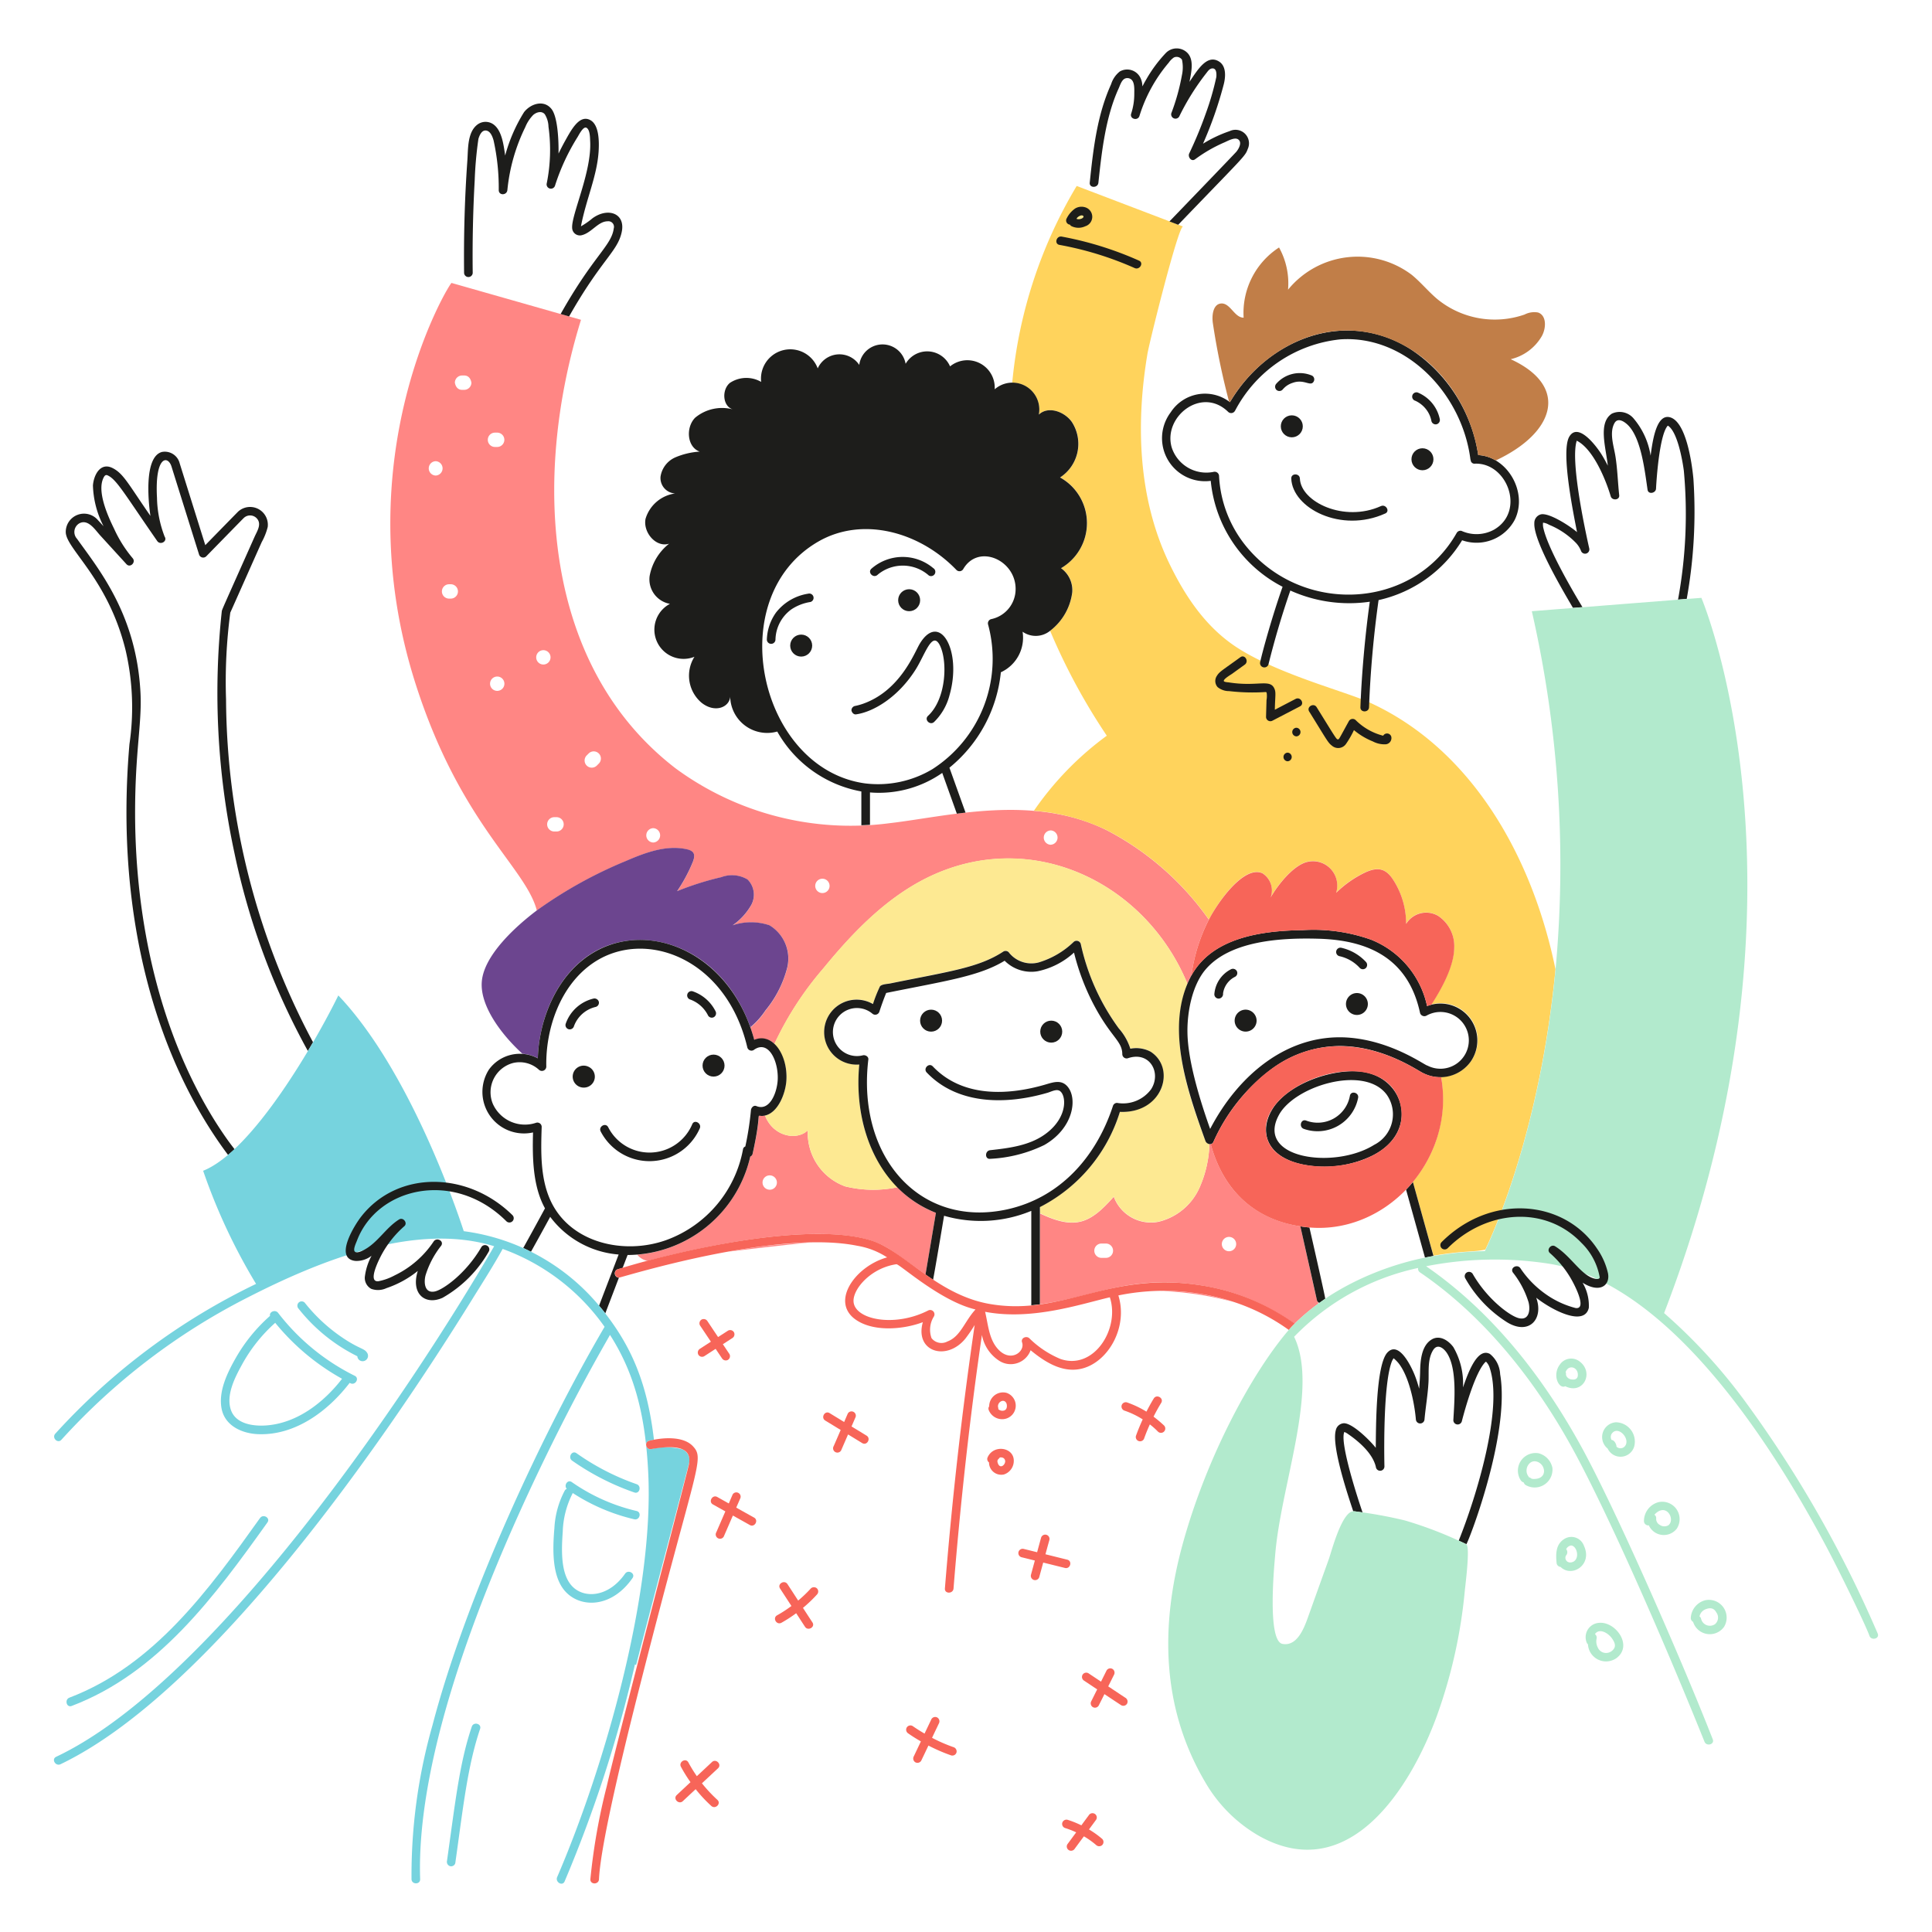 <?xml version="1.0" ?><svg viewBox="0 0 200 200" xmlns="http://www.w3.org/2000/svg"><defs><style>.a{fill:#ff8684;}.b{fill:#ffd35c;}.c{fill:#fde992;}.d{fill:#6c458f;}.e{fill:#1d1d1b;}.f{fill:#c17e48;}.g{fill:#f76559;}.h{fill:#76d3de;}.i{fill:#b2eacd;}</style></defs><path class="a" d="M75.4,129.573c3.566-.436,6.333-.742,8.4-.949A58.8,58.8,0,0,0,75.4,129.573Z"/><path class="a" d="M92.913,122.9a12.117,12.117,0,0,1-5.43-.089,5.882,5.882,0,0,1-3.861-5.8c-1.129,1.1-3.594.657-4.428-1.536-1.194.276-.121-1.136-1.28,3.961a.415.415,0,0,1-.24.284,13.153,13.153,0,0,1-11.707,10.167,1.793,1.793,0,0,0,1.069.639c5.97-1.59,17.479-4.029,23.335-2.037,1.6.543,2.554,1.435,5.44,3.448.028-.172.748-4.43,1.077-6.389A10.735,10.735,0,0,1,92.913,122.9Zm-13.233.257a.742.742,0,0,1,0-1.484A.742.742,0,0,1,79.68,123.161Z"/><path class="a" d="M120.2,133.646a32.848,32.848,0,0,1,7.405,1.116A22.532,22.532,0,0,0,120.2,133.646Z"/><path class="a" d="M136.449,134.792c-.134-.122.042.528-1.835-7.838-4.7-.75-7.938-3.616-9.28-8.511a.566.566,0,0,1-.136,0,11.931,11.931,0,0,1-.985,4.416,6.227,6.227,0,0,1-4.28,3.621,4.1,4.1,0,0,1-4.636-2.594c-2.444,2.77-3.973,3.476-7.633,1.735v9.394c5.556-.732,9.24-3.082,16.479-1.981A22.482,22.482,0,0,1,134,137.048a21.777,21.777,0,0,1,2.262-1.937C136.5,134.928,136.474,135.012,136.449,134.792Zm-21.967-4.578h-.458a.742.742,0,1,1,0-1.484h.458a.742.742,0,0,1,0,1.484Zm12.744-.686a.742.742,0,0,1,0-1.484A.742.742,0,0,1,127.226,129.528Z"/><path class="a" d="M122.922,101.833a4.6,4.6,0,0,1,.411-.848,17.918,17.918,0,0,1,1.806-5.787,29.718,29.718,0,0,0-10.5-9.218c-7.715-3.867-16.569-1.446-22.617-.756A30.618,30.618,0,0,1,70,79.588C56.256,69.075,55.039,49.613,60.145,33.107l-13.4-3.816c-.173-.05-11.277,18.026-3.689,41.609C47.7,85.344,54.431,89.8,55.575,94.263a45.16,45.16,0,0,1,9.207-5.111c1.992-.871,4.173-1.7,6.3-1.222.823.181.921.594.642,1.3a16.1,16.1,0,0,1-1.629,3.036,30.659,30.659,0,0,1,4.575-1.451,3.142,3.142,0,0,1,2.723.246,2.235,2.235,0,0,1,.374,2.639,6.52,6.52,0,0,1-1.925,2.1,5.917,5.917,0,0,1,3.817,0,4.007,4.007,0,0,1,1.852,4.341,11.434,11.434,0,0,1-2.271,4.486,7.58,7.58,0,0,1-1.557,1.736c.151.424.279.853.4,1.289a1.953,1.953,0,0,1,2.086.418,33.817,33.817,0,0,1,5.073-7.823c3.225-3.939,6.891-7.711,11.555-9.759C107.284,85.891,118.66,91.54,122.922,101.833ZM45.1,49.228a.743.743,0,0,1,0-1.485A.743.743,0,0,1,45.1,49.228Zm1.591,12.739h-.229a.743.743,0,0,1,0-1.485h.229a.743.743,0,0,1,0,1.485Zm1.367-21.611H47.83c-.336,0-.643-.2-.742-.742a.749.749,0,0,1,.742-.743h.229c.336,0,.643.2.742.743A.749.749,0,0,1,48.059,40.356Zm3.415,31.163a.742.742,0,0,1,0-1.484A.742.742,0,0,1,51.474,71.519ZM51.468,46.27h-.229a.742.742,0,0,1,0-1.484h.229a.742.742,0,0,1,0,1.484ZM56.25,67.307a.742.742,0,0,1,0,1.484A.742.742,0,0,1,56.25,67.307Zm1.362,18.77h-.229a.742.742,0,0,1,0-1.484h.229a.742.742,0,1,1,0,1.484ZM62,79.035l-.229.229a.742.742,0,0,1-1.049-1.049l.229-.229A.742.742,0,0,1,62,79.035Zm5.619,8.181a.743.743,0,0,1,0-1.485A.743.743,0,0,1,67.622,87.216Zm17.515,5.233a.742.742,0,0,1,0-1.484A.742.742,0,0,1,85.137,92.449Zm23.659-5a.742.742,0,0,1,0-1.484A.742.742,0,0,1,108.8,87.444Z"/><path class="b" d="M142,72.825c-2.2-1.106-9.361-2.884-13.8-5.7-3.259-2.065-5.424-5.24-7.1-8.682-3.286-6.752-3.542-14.525-2.315-21.823.206-1.234,3.225-13.342,3.688-13.169l-11.015-4.2a48.434,48.434,0,0,0-6.673,20.375,2.774,2.774,0,0,1,2.756,3.287c.954-.91,2.639-.318,3.415.747a4.14,4.14,0,0,1-1.21,5.759,5.4,5.4,0,0,1,.1,9.391,2.8,2.8,0,0,1,1.16,2.505,5.953,5.953,0,0,1-2.3,3.984,64.025,64.025,0,0,0,5.87,10.861,32.288,32.288,0,0,0-7.547,7.77,21.011,21.011,0,0,1,7.616,2.043,29.608,29.608,0,0,1,10.5,9.218c.968-1.864,3.6-5.632,5.525-4.813a2.093,2.093,0,0,1,.858,2.511c.765-1.312,2.33-3.31,3.789-3.677a2.512,2.512,0,0,1,2.991,3.2,11.13,11.13,0,0,1,2.952-2.081c1.463-.69,2.253-.372,3,.8a8.354,8.354,0,0,1,1.295,4.5,2.432,2.432,0,0,1,3.325-.826,3.733,3.733,0,0,1,1.652,3.281c-.017,1.927-1.316,4.268-2.361,5.893a3.814,3.814,0,1,1,1.011,7.5,13.367,13.367,0,0,1-2.925,10.859c.129.429,2.049,7.41,2.149,7.65,3.006-.521,4.094-.356,5.356-.631,1.016-2.125,5.7-12.683,7.26-29.021C158.672,88.854,152.5,77.729,142,72.825Z"/><path class="c" d="M112.093,22.322c.265.14-.212.481-.641.34C111.418,22.561,111.853,22.194,112.093,22.322Z"/><path class="c" d="M124.79,118.12c-1.947-5.174-3.9-11.235-1.868-16.287-4.233-10.225-15.587-15.983-26.134-11.359-4.659,2.048-8.331,5.82-11.556,9.759a33.813,33.813,0,0,0-5.072,7.823,5.085,5.085,0,0,1,1.239,3.811c-.084,1.3-.826,3.3-2.2,3.609.828,2.177,3.287,2.648,4.428,1.536a5.882,5.882,0,0,0,3.861,5.8,12.1,12.1,0,0,0,5.43.089c-3.28-3.342-4.4-8.09-3.959-12.716a3.363,3.363,0,1,1,1.417-6.261,14.454,14.454,0,0,1,.731-1.841c.223-.223.753-.229,1.055-.29,6.479-1.316,9.241-1.671,11.723-3.309a.451.451,0,0,1,.608.162,2.954,2.954,0,0,0,3.024.976,8.9,8.9,0,0,0,3.627-2.12.449.449,0,0,1,.743.2,23,23,0,0,0,3.933,8.744,5.794,5.794,0,0,1,1.2,2.109c2.78-.525,4.18,2.359,3.036,4.447a4.329,4.329,0,0,1-4.107,2.065,16.541,16.541,0,0,1-8.28,9.859v.67c3.644,1.733,5.175,1.052,7.633-1.735a4.093,4.093,0,0,0,4.637,2.594,6.215,6.215,0,0,0,4.28-3.621,12.035,12.035,0,0,0,.982-4.414A.491.491,0,0,1,124.79,118.12Z"/><path class="d" d="M79.658,95.786a5.924,5.924,0,0,0-3.817,0,6.509,6.509,0,0,0,1.925-2.1,2.229,2.229,0,0,0-.374-2.639,3.139,3.139,0,0,0-2.723-.245,30.472,30.472,0,0,0-4.575,1.45,16.348,16.348,0,0,0,1.629-3.035c.281-.717.175-1.13-.642-1.306-2.126-.469-4.3.357-6.3,1.222a45.335,45.335,0,0,0-9.207,5.111c-2.178,1.643-5.494,4.646-5.7,7.394-.2,2.638,2.276,5.7,4.213,7.448a3.9,3.9,0,0,1,1.584.458c.153-4.355,2.174-8.959,5.96-11.07,5.225-2.916,13.091-.429,16.047,7.862a7.823,7.823,0,0,0,1.557-1.735,11.371,11.371,0,0,0,2.271-4.487A4.016,4.016,0,0,0,79.658,95.786Z"/><path class="e" d="M51.094,14.532a22.778,22.778,0,0,1,.536,5.145c0,.586.837.558.893,0a18.957,18.957,0,0,1,1.852-6.512A3.921,3.921,0,0,1,55.2,11.9c.33-.29.882-.457,1.2-.067a2.566,2.566,0,0,1,.379,1.284,17.489,17.489,0,0,1-.178,5.853.445.445,0,0,0,.859.234,22.045,22.045,0,0,1,2.333-5.022c.134-.212.58-1.138.92-.954.374.2.363,1.055.38,1.39.174,3.174-1.962,7.613-1.864,8.989a.8.8,0,0,0,1.049.725c.978-.263,1.657-1.423,2.617-1.423a.577.577,0,0,1,.642.731c-.235,1.806-2.1,2.812-5.5,8.867.323.089.613.173.876.251,3.343-5.894,5-6.691,5.44-8.705.442-1.968-1.413-2.624-3.019-1.456a7.8,7.8,0,0,1-1.194.831c.535-2.809,1.668-5.181,1.83-7.772.062-1.036.05-2.734-.865-3.226-1.168-.629-2.038,1.149-2.695,2.316-.206.379-.4.759-.591,1.15.02-1.1-.045-3.74-.725-4.609-.793-1.005-2.171-.547-2.846.323A16.749,16.749,0,0,0,52.294,16.1c-.169-1.232-.373-2.606-1.2-3.214a1.4,1.4,0,0,0-1.585-.05c-1.143.759-1.043,2.578-1.127,3.766-.288,4.068-.381,7.877-.34,11.651a.447.447,0,0,0,.893,0q-.059-4.8.206-9.586a39.675,39.675,0,0,1,.385-4.291c.106-.352.329-.91.781-.865C50.776,13.561,50.988,14.164,51.094,14.532Z"/><path class="e" d="M113.706,18.918c.333-3.123.727-6.758,2.087-9.743.151-.323.3-.87.653-1.038a.642.642,0,0,1,.7.123c.329.324.274,1.049.274,1.473a6.5,6.5,0,0,1-.324,2.037c-.173.547.686.781.859.234a15.623,15.623,0,0,1,3.03-5.513,2.059,2.059,0,0,1,.536-.541.67.67,0,0,1,.837.234,3.752,3.752,0,0,1-.006,1.6,22.054,22.054,0,0,1-1.1,3.945.448.448,0,0,0,.814.346,25.016,25.016,0,0,1,2.829-4.525c.161-.207.334-.469.63-.469.424,0,.413.586.391.882a28.4,28.4,0,0,1-1.1,3.8,41.774,41.774,0,0,1-1.707,4.118c-.174.357.217.9.607.608a15.172,15.172,0,0,1,3.03-1.747c.341-.145,1.066-.569,1.429-.312.44.307.061.971-.184,1.272-.179.22-6.834,7.12-6.931,7.221l.907.345c6.831-7.1,6.921-7.068,7.2-7.845a1.4,1.4,0,0,0-1.88-1.847,13.433,13.433,0,0,0-2.751,1.3,40.586,40.586,0,0,0,2.143-6.133c.195-.758.29-1.886-.48-2.371-1.234-.782-2.2.817-3.063,2.1.2-1.051.507-2.355-.285-3.063a1.564,1.564,0,0,0-2.165.078,14.159,14.159,0,0,0-2.02,2.723c-.684,1.148-.2.749-.592-.117a1.525,1.525,0,0,0-2.153-.692,2.689,2.689,0,0,0-.9,1.317c-1.421,3.138-1.839,6.569-2.21,10.188C112.752,19.487,113.646,19.481,113.706,18.918Z"/><path class="e" d="M153.027,47.11a15.991,15.991,0,0,0-6.952-10.925c-6.681-4.292-14.844-1.167-18.748,5.446-.034-.023-.067-.045-.095-.067a4.231,4.231,0,0,0-6.038,1.113,4.453,4.453,0,0,0,4.141,7.1,13.841,13.841,0,0,0,7.438,10.965c-1.082,3.079-2.049,6.573-2.322,7.8a.446.446,0,0,0,.86.235c.64-2.577,1.395-5.134,2.265-7.645A14.828,14.828,0,0,0,141.8,62.29c-.511,3.673-.845,7.577-.971,10.92-.022.575.87.575.893,0a109.891,109.891,0,0,1,.987-11.087,13.582,13.582,0,0,0,8.649-6.194,4.482,4.482,0,0,0,5.463-2.148C158.185,50.936,156.033,47.266,153.027,47.11Zm1.686,7.692a3.773,3.773,0,0,1-3.415.156.448.448,0,0,0-.5.207c-4.547,8.026-16.027,8.515-21.839,1.333a12.485,12.485,0,0,1-2.762-7.22.455.455,0,0,0-.564-.43,3.766,3.766,0,0,1-4.335-2.516c-.935-3.169,3.087-6.379,5.836-3.7a.447.447,0,0,0,.7-.089l.05-.084a13.921,13.921,0,0,1,10.847-7.326c6.776-.473,12.613,5.577,13.487,12.421a.406.406,0,0,0,.028.078.384.384,0,0,0,.418.368C156.005,47.853,157.934,52.874,154.713,54.8Z"/><path class="e" d="M89.167,81.931v3.5c.151-.005.742-.033.893-.044V82.032a11.441,11.441,0,0,0,7.481-2.02c.5,1.406,1.01,2.815,1.512,4.221.233-.034.8-.1.9-.112-.558-1.551-1.11-3.1-1.668-4.65a14.622,14.622,0,0,0,5.323-9.877,3.938,3.938,0,0,0,2.249-4.2,2.357,2.357,0,0,0,2.84-.087,5.951,5.951,0,0,0,2.3-3.984,2.8,2.8,0,0,0-1.16-2.505,5.4,5.4,0,0,0-.1-9.391,4.15,4.15,0,0,0,1.21-5.759C110.18,42.6,108.5,42,107.54,42.92a2.785,2.785,0,0,0-4.57-2.62,2.835,2.835,0,0,0-4.62-2.372,2.58,2.58,0,0,0-4.6-.267,2.428,2.428,0,0,0-4.8.117,2.465,2.465,0,0,0-4.3.357,3.032,3.032,0,0,0-5.854,1.4,3.067,3.067,0,0,0-3.242.106c-.876.731-.747,2.478.363,2.751a4.364,4.364,0,0,0-3.956.849c-.988,1-.854,3.035.474,3.509a7.672,7.672,0,0,0-2.533.6,2.6,2.6,0,0,0-1.523,1.986,1.6,1.6,0,0,0,1.512,1.747,3.723,3.723,0,0,0-3.064,2.622c-.279,1.4,1.077,3.008,2.439,2.578a5.521,5.521,0,0,0-2.015,3.343,2.574,2.574,0,0,0,2.1,2.884,3.024,3.024,0,0,0,2.539,5.48,3.671,3.671,0,0,0,.736,4.759c1.393,1.105,2.885.46,2.963-.63a3.832,3.832,0,0,0,4.872,3.61A12.547,12.547,0,0,0,89.167,81.931ZM84.7,56.069c4.55-2.633,10.475-1.058,14.312,2.935a.448.448,0,0,0,.7-.09c1.555-2.68,5.471-.94,5.424,2.1a3.175,3.175,0,0,1-2.54,3.08.451.451,0,0,0-.312.547,13.57,13.57,0,0,1-5.77,14.987A10.958,10.958,0,0,1,89.5,81.089C78.589,79.53,74.652,61.883,84.7,56.069Z"/><circle class="e" cx="82.939" cy="66.832" r="1.138"/><circle class="e" cx="94.115" cy="62.134" r="1.138"/><path class="e" d="M90.84,59.511a2.861,2.861,0,0,1,.357-.273,4.068,4.068,0,0,1,4.96.34.445.445,0,0,0,.447-.77,4.905,4.905,0,0,0-6.406.073C89.791,59.277,90.413,59.893,90.84,59.511Z"/><path class="e" d="M80.3,65.839v0Z"/><path class="e" d="M81.906,63.094a4.875,4.875,0,0,1,1.987-.776.445.445,0,0,0-.235-.859,5.236,5.236,0,0,0-3.325,1.953,5.086,5.086,0,0,0-.949,2.812.447.447,0,0,0,.893,0A3.97,3.97,0,0,1,81.906,63.094Z"/><path class="e" d="M88.6,73.952c1.746-.231,4.36-1.72,6.216-4.687.953-1.541,1.658-3.886,2.422-2.567.878,1.566.775,5.614-1.172,7.41-.418.391.212,1.022.631.631a5.942,5.942,0,0,0,1.6-2.784c1.326-4.642-1.04-8.686-3.08-5.324-.562.933-2.014,4.865-5.892,6.228-.674.23-1.02.247-.737.212a.466.466,0,0,0-.446.446C88.156,73.723,88.362,73.984,88.6,73.952Z"/><path class="e" d="M154.233,140.158c-1.322-.706-2.285,2.041-2.785,3.47a7.512,7.512,0,0,0-1-4.18c-.508-.685-1.417-1.294-2.26-.775-1.054.653-1.155,2.21-1.178,3.315-.01.591-.055,1.182-.1,1.769-.117-.43-.251-.86-.408-1.273-.295-.786-1.629-3.76-2.862-2.488s-1.195,7.94-1.222,9.882c-.552-.717-2.385-2.545-3.292-2.545a.908.908,0,0,0-.848.742c-.452,1.646,1.273,6.763,1.813,8.384.125-.018-.046-.036.96.106-.4-1.157-2.406-7.238-1.886-8.328a1.722,1.722,0,0,1,.391.218c1.164.8,2.554,2.022,2.873,3.4a.445.445,0,0,0,.887-.028c-.049-2.294-.072-8.775.77-10.893a1.28,1.28,0,0,1,.185-.323,3.606,3.606,0,0,1,.5.5c1.066,1.337,1.638,4,1.8,5.82a.447.447,0,0,0,.893,0c.117-1.284.346-2.567.413-3.851.056-1.082-.123-2.338.474-3.308.436-.709,1.072-.246,1.429.29,1.081,1.633.779,4.981.669,6.963a.448.448,0,0,0,.877.117c.331-1.3,1.4-5.1,2.432-6.132.039-.033-.036.009.065-.042a.035.035,0,0,0,.03.014,1.51,1.51,0,0,1,.329.53c1.5,4.234-1.394,13.546-3.175,17.973.263.122.531.24.787.369.106.053,4.582-11.311,3.5-17.6A2.847,2.847,0,0,0,154.233,140.158ZM139.1,148.221c.068-.021.039-.012.028-.007C139.1,148.221,139.061,148.233,139.1,148.221Zm5.15-7.623c-.016-.028,0-.016.023,0Z"/><path class="e" d="M175.3,49.551c-.161-1.7-.764-5.881-2.41-6.35-1.435-.405-1.819,2.475-2.02,3.968a7.787,7.787,0,0,0-1.724-3.806,1.892,1.892,0,0,0-2.288-.541c-1.45.948-.616,3.5-.418,5.385-.212-.419-.436-.832-.687-1.228-.457-.72-2.36-3.32-3.292-1.791s.474,8.212.792,9.9c-.676-.593-2.879-2.041-3.744-1.841a.914.914,0,0,0-.675.909c-.11,1.854,3.079,7.2,4,8.772l.982-.078c-1.1-1.808-3.548-6.042-4.029-8.113a1.6,1.6,0,0,1-.05-.631,1.517,1.517,0,0,1,.608.212,8.162,8.162,0,0,1,2.813,1.9,2.6,2.6,0,0,1,.5.787.446.446,0,0,0,.86-.235c-.473-2.093-1.968-9.114-1.292-11.148,1.683.841,2.977,3.95,3.518,5.764.139.457.931.4.876-.117-.145-1.328-.179-2.679-.386-4-.161-1.06-.669-2.449-.105-3.465.357-.641,1.077-.128,1.44.246,1.338,1.391,1.7,4.716,1.986,6.651.078.519.854.357.876-.117.062-1.22.383-5.64,1.222-6.523.982.589,1.506,3.526,1.657,4.665a48.982,48.982,0,0,1-.6,13.341l.9-.072A50.948,50.948,0,0,0,175.3,49.551Z"/><path class="e" d="M119.113,108.874a3.14,3.14,0,0,0-2.1-.31,5.82,5.82,0,0,0-1.2-2.109,23.089,23.089,0,0,1-3.934-8.744.449.449,0,0,0-.742-.195,8.886,8.886,0,0,1-3.627,2.12,2.964,2.964,0,0,1-3.024-.976.452.452,0,0,0-.608-.162c-2.543,1.678-5.537,2.052-11.723,3.309-.3.061-.826.061-1.055.29a14.321,14.321,0,0,0-.731,1.842,3.363,3.363,0,1,0-1.417,6.26c-.629,6.589,2.077,13.059,7.934,15.35-.329,1.959-1.049,6.216-1.077,6.389.79.56.8.552.8.558,0-.272-.2,1.275,1.121-6.64a13.687,13.687,0,0,0,9.029-.507v9.775c.1-.017.714-.073.892-.1V124.958a16.552,16.552,0,0,0,8.281-9.86C120.357,115.3,121.8,110.609,119.113,108.874Zm.056,3.875a3.612,3.612,0,0,1-3.532,1.423.448.448,0,0,0-.43.329c-1.744,5.312-5.5,9.49-10.937,10.691-9.06,1.982-15.588-5.447-14.379-15.517.034-.3-.312-.491-.564-.43a2.486,2.486,0,1,1,.966-4.324.452.452,0,0,0,.742-.2c.212-.653.446-1.294.7-1.93,6.231-1.259,9.637-1.733,12.265-3.337a3.891,3.891,0,0,0,3.426,1.088,7.98,7.98,0,0,0,3.755-1.931,23.945,23.945,0,0,0,1.958,5.234c1.847,3.56,3.026,3.872,3.041,5.279a.448.448,0,0,0,.564.429C119,108.766,120.258,111.033,119.169,112.749Z"/><path class="e" d="M23.4,72.4a54.31,54.31,0,0,1,.441-8.984c.256-.558,2.416-5.429,3.253-7.3a6.4,6.4,0,0,0,.619-1.562,1.839,1.839,0,0,0-3.041-1.613c-.081.073-3.369,3.441-3.42,3.493-.743-2.377-2.511-8.024-2.651-8.47a1.587,1.587,0,0,0-1.836-1.177c-1.794.483-1.463,4.781-1.194,6.617-2.294-3.306-2.8-4.412-3.95-4.966-1.25-.6-1.92.759-2,1.814a9.782,9.782,0,0,0,1.1,4.224c-.2-.212-.39-.43-.591-.642A1.889,1.889,0,0,0,6.807,55.1C6.861,56.854,11.186,59.923,13,67.3a26.148,26.148,0,0,1,.4,9.732c-1.594,18.47,3.17,33.142,10.211,42.53.4-.342.413-.349.669-.592-.051-.1-.638-.743-1.958-2.812-5.833-9.284-8.3-20.822-8.336-31.8-.018-6.508.717-9.41.558-12.616-.408-8.081-4.261-12.732-6.574-15.97A1.038,1.038,0,0,1,8.2,54.183c.909-.5,1.635.647,2.154,1.222.764.837,2.589,2.834,2.739,3,.391.424,1.016-.207.631-.631a13.159,13.159,0,0,1-1.909-3.03c-.683-1.387-1.781-3.869-1.11-5.262.122-.258.242-.384.491-.245.9.442,1.77,2,5.078,6.768.324.469,1.088.028.77-.452a11.75,11.75,0,0,1-.792-4.017c-.236-4.323,1.106-4.432,1.495-3.264.139.446,2.522,8.057,2.857,9.123a.449.449,0,0,0,.742.2c1.161-1.189,3.739-3.828,3.872-3.956a.944.944,0,0,1,1.529.268c.24.535-.161,1.144-.379,1.629-3.605,8.093-3.377,7.537-3.415,7.8a78.757,78.757,0,0,0,1.311,24.942,73.3,73.3,0,0,0,7.606,20.517l.535-.9A76.242,76.242,0,0,1,23.4,72.4Z"/><circle class="e" cx="96.386" cy="105.657" r="1.138"/><circle class="e" cx="108.824" cy="106.795" r="1.138"/><circle class="e" cx="133.727" cy="44.133" r="1.138"/><circle class="e" cx="147.252" cy="47.543" r="1.138"/><path class="e" d="M78.078,107.638c-3.154-11.718-16.6-14.224-21.175-3.627a15.42,15.42,0,0,0-1.228,5.546,3.943,3.943,0,0,0-5.066,1.172,4.3,4.3,0,0,0,4.57,6.5c-.069,2.574-.038,5.558,1.238,7.857q-1.113,2.058-2.251,4.106c.268.123.536.257.8.391.67-1.205,1.337-2.411,1.99-3.616a9.812,9.812,0,0,0,7.086,3.9s-1.425,3.716-2.028,5.3c.223.257.441.519.647.793.469-1.233.94-2.461,1.409-3.694a.447.447,0,0,1-.123-.871c.056-.016.4-.111.508-.144.095-.246.435-1.133.513-1.334a13.1,13.1,0,0,0,12.7-10.192.391.391,0,0,0,.24-.284c1.128-5.054.105-3.693,1.28-3.961,1.379-.3,2.132-2.32,2.216-3.614C81.579,109.276,80.025,106.839,78.078,107.638ZM78.3,114.5c-.289-.119-.541.173-.563.43a31.566,31.566,0,0,1-.581,3.754.355.355,0,0,0-.24.291,12.382,12.382,0,0,1-7.884,9.374c-4.44,1.62-10.143.321-12.114-4.23-1-2.315-.921-4.988-.843-7.466a.447.447,0,0,0-.563-.429,3.634,3.634,0,0,1-4.5-1.97,3.136,3.136,0,0,1,2.076-4.207,2.947,2.947,0,0,1,2.7.692.455.455,0,0,0,.765-.313c-.086-3.964,1.459-8.407,4.81-10.713,5.325-3.673,13.815-.574,16,8.721a.446.446,0,0,0,.653.268c1.53-1.13,2.574,1.139,2.494,3.052C80.44,113.159,79.663,115.058,78.3,114.5Z"/><path class="e" d="M60.892,110.417a1.136,1.136,0,1,0-.474,2.17A1.131,1.131,0,0,0,60.892,110.417Z"/><circle class="e" cx="73.866" cy="110.311" r="1.138"/><path class="e" d="M71.667,116.365a4.8,4.8,0,0,1-8.71.318c-.268-.508-1.038-.056-.77.452a5.688,5.688,0,0,0,10.25-.318C72.672,116.3,71.9,115.845,71.667,116.365Z"/><path class="e" d="M61.428,103.375A4.035,4.035,0,0,0,58.555,106a.444.444,0,0,0,.312.546.453.453,0,0,0,.547-.312,3.169,3.169,0,0,1,2.26-2,.448.448,0,0,0,.312-.546A.469.469,0,0,0,61.428,103.375Z"/><path class="e" d="M73.3,105.127a.446.446,0,0,0,.608.162.459.459,0,0,0,.162-.609,4.147,4.147,0,0,0-2.372-2.064.445.445,0,1,0-.234.859,1.333,1.333,0,0,1,.164.065A3.34,3.34,0,0,1,73.3,105.127Z"/><path class="e" d="M108.205,112.275c-4.111,1.2-8.665,1.247-11.64-1.88-.4-.419-1.027.212-.631.63,3.145,3.3,8.092,3.385,12.5,2.1.335-.095.853-.379,1.194-.234.749.311,1.037,2.723-1.417,4.508-1.641,1.195-3.75,1.451-5.709,1.669-.564.061-.569.955,0,.893a14.375,14.375,0,0,0,5.6-1.428c3.026-1.73,3.472-4.82,2.406-6.055C109.867,111.728,109.025,112.036,108.205,112.275Z"/><path class="e" d="M135.551,127.067c-.411-.03-.777-.091-.937-.113.5,2.214,1.64,7.3,1.713,7.632a.412.412,0,0,0,.262.293c.2-.145.4-.291.6-.43C137.192,134.251,135.575,127.167,135.551,127.067Z"/><path class="e" d="M146.265,122.366c-.2.235-.489.573-.709.787.586,2.1,1.891,6.794,1.958,7.034.291-.062.586-.118.877-.174C148.236,129.478,146.294,122.489,146.265,122.366Z"/><path class="e" d="M138.631,108.283c4.661-.01,8.306,2.68,8.733,2.822a3.876,3.876,0,0,0,4.922-1.268,3.82,3.82,0,0,0-4.556-5.689,9.543,9.543,0,0,0-5.787-6.869,17.8,17.8,0,0,0-7.075-.993c-4.44.059-9.4.831-11.535,4.7-2.772,5.118-.493,11.724,1.457,17.135.133.335.65.468.818.1a19.105,19.105,0,0,1,6.2-7.684A11.939,11.939,0,0,1,138.631,108.283Zm-13.357,8.584c-.952-2.675-2.323-6.971-2.35-10.027-.028-2.09.488-4.867,1.9-6.506,2.525-2.936,7.715-3.266,11.584-3.159,5.526.131,9.433,2.241,10.6,7.707a.467.467,0,0,0,.653.262,2.938,2.938,0,1,1,.112,5.167c-.247,0-3.657-2.567-8.208-2.9C133.25,106.964,128.15,111.345,125.274,116.867Z"/><path class="e" d="M142.069,119.629c4.941-2.457,3.37-8.229-1.25-8.7-2.673-.28-7.043,1.036-8.906,3.589-1.793,2.553-.868,5.563,3.7,6.154A11.323,11.323,0,0,0,142.069,119.629Zm-9.693-4.174c1.587-3.028,8.892-5.27,11.188-2.12a3.539,3.539,0,0,1-1.311,5.178C138.162,121.079,129.959,119.96,132.376,115.455Z"/><path class="e" d="M130.083,105.657a1.145,1.145,0,0,0-1.138-1.138,1.136,1.136,0,1,0,1.138,1.138Z"/><path class="e" d="M140.467,102.8a1.134,1.134,0,1,0,.664,2.054A1.135,1.135,0,0,0,140.467,102.8Z"/><path class="e" d="M128.024,100.507a.46.46,0,0,0-.608-.162,3.168,3.168,0,0,0-1.708,2.584.449.449,0,0,0,.447.446.475.475,0,0,0,.454-.53l0-.011,0,.011a2.272,2.272,0,0,1,1.248-1.73A.44.44,0,0,0,128.024,100.507Zm-1.272,1.791.006-.011C126.78,102.231,126.768,102.287,126.752,102.3Z"/><path class="e" d="M138.637,98.978a4.009,4.009,0,0,1,2.131,1.227.448.448,0,0,0,.631,0,.459.459,0,0,0,0-.63,4.982,4.982,0,0,0-2.522-1.456.446.446,0,0,0-.24.859Z"/><path class="e" d="M139.742,113.43A3.385,3.385,0,0,1,135.205,116c-.536-.194-.776.658-.24.859a4.275,4.275,0,0,0,5.625-3.2C140.713,113.106,139.853,112.866,139.742,113.43Z"/><path class="e" d="M127.55,69.748c.434-.314.871-.631,1.306-.943.463-.335.016-1.105-.453-.77-1.859,1.355-2.158,1.478-2.432,1.93a.949.949,0,0,0,.072,1.161,1.866,1.866,0,0,0,1.2.418,20.982,20.982,0,0,0,3.777.095c.112.039.056-.011.106.089a2.352,2.352,0,0,1-.016.743c-.017.58-.034,1.166-.05,1.746a.449.449,0,0,0,.669.385c.948-.491,1.9-.988,2.846-1.479.508-.262.061-1.035-.452-.772-.72.373-1.434.747-2.154,1.121.03-1.437.14-1.78-.044-2.187-.458-1.042-1.741-.171-4.71-.642-.078-.011-.5-.033-.524-.139C126.624,70.3,127.427,69.837,127.55,69.748Z"/><path class="e" d="M137.9,77.208a.983.983,0,0,0,1.44-.2,9.755,9.755,0,0,0,.82-1.428,7.148,7.148,0,0,0,1.953,1.171,2.593,2.593,0,0,0,1.328.3.648.648,0,0,0,.578-.812.458.458,0,0,0-.832-.078,6.183,6.183,0,0,1-2.845-1.613.451.451,0,0,0-.7.089c-1.046,1.9-1.013,1.9-1.144,1.9-.162,0-.194-.1-2.2-3.331-.3-.485-1.072-.039-.77.452C137.422,76.708,137.459,76.871,137.9,77.208Z"/><path class="e" d="M134.2,75.336a.447.447,0,0,0,0,.893A.447.447,0,0,0,134.2,75.336Z"/><path class="e" d="M133.292,78.807a.447.447,0,0,0,0-.893A.447.447,0,0,0,133.292,78.807Z"/><path class="e" d="M142.95,52.392c-3.82,1.727-8.29-.441-8.386-2.852-.023-.569-.915-.574-.893,0,.119,3.065,5.149,5.69,9.731,3.616C143.921,52.927,143.469,52.157,142.95,52.392Z"/><path class="e" d="M133.035,40.065a2.2,2.2,0,0,1,.77-.429c1.209-.444,1.862.438,2.187-.14a.445.445,0,0,0-.161-.608,3.227,3.227,0,0,0-3.706.831.46.46,0,0,0,0,.631.454.454,0,0,0,.631,0A3.4,3.4,0,0,1,133.035,40.065Z"/><path class="e" d="M146.75,40.629a.445.445,0,0,0-.234.859,3,3,0,0,1,1.16.943,2.822,2.822,0,0,1,.508,1.172.45.45,0,0,0,.547.313.458.458,0,0,0,.312-.547A3.807,3.807,0,0,0,146.75,40.629Z"/><path class="e" d="M109.677,25.351a34.072,34.072,0,0,1,7.785,2.4c.518.229.97-.536.451-.77a35.465,35.465,0,0,0-8-2.489C109.354,24.392,109.108,25.249,109.677,25.351Z"/><path class="e" d="M110.766,23.256a.32.32,0,0,0,.156.156,1.642,1.642,0,0,0,1.423.011,1.026,1.026,0,0,0,.011-1.958,1.273,1.273,0,0,0-1.072.128,2.746,2.746,0,0,0-.859,1.01A.433.433,0,0,0,110.766,23.256Zm1.327-.934c.265.14-.212.481-.641.34C111.418,22.561,111.853,22.194,112.093,22.322Z"/><path class="f" d="M156.387,37.186a5.076,5.076,0,0,0,3.2-2.354c.485-.832.541-2.182-.374-2.483a2.187,2.187,0,0,0-1.39.212A9.4,9.4,0,0,1,148.8,30.97c-.932-.781-1.708-1.741-2.645-2.511a9.294,9.294,0,0,0-12.817,1.529,7.657,7.657,0,0,0-.932-4.369,8.072,8.072,0,0,0-3.666,7.265c-.949.011-1.378-1.534-2.327-1.467-.842.061-.982,1.233-.854,2.064a75.434,75.434,0,0,0,1.669,8.083c.033.022.067.044.095.067a15.71,15.71,0,0,1,5.362-5.457c9-5.43,18.821,1.152,20.338,10.936a4.042,4.042,0,0,1,1.813.558C161.005,44.785,162.471,39.975,156.387,37.186Z"/><path class="g" d="M124.143,133.029c-9.311-1.417-14.045,3.157-21.429,2-5.547-.841-9.011-5.416-12.326-6.55-6.389-2.173-20.049.932-26.421,2.907a.446.446,0,0,0,.123.87c.241,0,16.188-5.022,24.663-3.292a8.061,8.061,0,0,1,3.08,1.2c-3.4.934-6.134,4.885-2.891,6.668,1.821,1.013,4.623.778,6.59.039-.863,3.063,2.45,4.087,4.4,1.707a15.541,15.541,0,0,0,.965-1.411c-1.4,9.592-2.363,18.364-3.081,27.274-.044.569.849.569.893,0,.684-8.545,1.684-17.691,2.941-26.248a4.053,4.053,0,0,0,1.83,2.7,2.192,2.192,0,0,0,3.208-1.116c1.529,1.261,3.393,2.427,5.407,1.875,2.677-.734,4.688-4.3,3.678-7.55a23.346,23.346,0,0,1,11.862.648,20.881,20.881,0,0,1,5.787,2.929,5.633,5.633,0,0,1,.608-.653A22.56,22.56,0,0,0,124.143,133.029Zm-26.066,5.839a1.3,1.3,0,0,1-1.646-.345,2.579,2.579,0,0,1,.251-2.249.448.448,0,0,0-.608-.608c-3.514,1.789-7.655.929-7.717-.966-.045-1.287,1.8-3.441,4.441-3.828.352,0,4.593,3.853,8.186,4.682C99.845,136.793,99.441,138.358,98.077,138.868Zm11.706,1.814a10.15,10.15,0,0,1-3.236-2.154c-.307-.273-.9-.017-.742.435.331.937-1.115,2.076-2.394.8-1.037-1.032-1.105-2.606-1.433-3.967,4.826.924,9.831-.782,12.911-1.5C115.962,137.542,113.237,141.875,109.783,140.682Z"/><path class="g" d="M104.192,144.186a1.435,1.435,0,0,0-1.791,1.395.4.4,0,0,0-.061.352,1.489,1.489,0,0,0,1.289.976A1.4,1.4,0,0,0,104.192,144.186Zm-.251,1.83a.615.615,0,0,1-.6-.144.338.338,0,0,0-.016-.179c-.131-.521.613-1,.87-.4C104.275,145.561,104.248,145.924,103.941,146.016Z"/><path class="g" d="M104.2,145.789l.013-.041A.112.112,0,0,0,104.2,145.789Z"/><path class="g" d="M102.217,150.916a.433.433,0,0,0,.167.474,1.267,1.267,0,0,0,1.552,1.244,1.479,1.479,0,0,0,1.01-1.373C105,149.794,102.791,149.476,102.217,150.916Zm1.841.39c-.052.418-.552.749-.758.178-.146-.405.089-.411.2-.608C103.867,150.827,104.058,151.022,104.058,151.306Z"/><path class="g" d="M147.364,111.105c-.621-.186-10.2-7.421-18.525,2.118a19.353,19.353,0,0,0-3.237,5.011.324.324,0,0,1-.268.209c1.358,4.977,4.726,7.895,9.52,8.545,8.387,1.219,15.885-6.835,14.332-15.48A3.975,3.975,0,0,1,147.364,111.105ZM135.6,120.661c-1.862-.243-3.906-1.014-4.431-2.834-1.608-5.564,11.774-10.3,13.732-3.75C146.215,118.761,140.429,121.281,135.6,120.661Z"/><path class="g" d="M148.887,94.821a2.432,2.432,0,0,0-3.326.826,8.333,8.333,0,0,0-1.294-4.5c-.745-1.182-1.551-1.488-3-.8a11.151,11.151,0,0,0-2.951,2.082,2.514,2.514,0,0,0-2.992-3.2c-1.45.355-3.044,2.386-3.788,3.678a2.1,2.1,0,0,0-.86-2.511c-1.9-.824-4.571,2.949-5.535,4.807a17.87,17.87,0,0,0-1.806,5.787c2.157-3.879,7.109-4.64,11.535-4.7a17.781,17.781,0,0,1,7.075.993,9.546,9.546,0,0,1,5.787,6.869,4,4,0,0,1,.446-.145c1.052-1.634,2.346-3.956,2.363-5.89A3.754,3.754,0,0,0,148.887,94.821Z"/><path class="g" d="M72.292,140.235a.45.45,0,0,0,.608.162c.4-.256.787-.513,1.183-.764.218.329.441.659.659.982a.458.458,0,0,0,.608.162.453.453,0,0,0,.162-.608c-.229-.34-.458-.681-.681-1.015.329-.213.653-.425.982-.637a.457.457,0,0,0,.162-.608.452.452,0,0,0-.608-.162c-.346.223-.687.446-1.032.664-.369-.547-.737-1.1-1.1-1.646a.459.459,0,0,0-.609-.162.452.452,0,0,0-.161.608l1.127,1.68-1.138.736A.459.459,0,0,0,72.292,140.235Z"/><path class="g" d="M83.938,164.435a13.41,13.41,0,0,1-1.312,1.256c-.368-.569-.736-1.138-1.105-1.7-.312-.48-1.082-.033-.77.452.391.6.782,1.2,1.178,1.808a13.046,13.046,0,0,1-1.484.965c-.5.279-.056,1.049.452.77A14.193,14.193,0,0,0,82.42,167c.307.468.608.938.915,1.406s1.082.033.77-.452c-.329-.5-.653-1-.982-1.507a14.162,14.162,0,0,0,1.451-1.384.454.454,0,0,0,0-.63A.466.466,0,0,0,83.938,164.435Z"/><path class="g" d="M73.7,182.408c-.517.487-1.043.977-1.562,1.462a14.22,14.22,0,0,1-.876-1.423c-.268-.507-1.038-.055-.77.452a15,15,0,0,0,.988,1.591c-.475.446-.949.887-1.423,1.333-.419.391.212,1.021.63.631.441-.413.882-.826,1.328-1.239a14.517,14.517,0,0,0,1.618,1.735c.425.385,1.055-.245.631-.63a15.006,15.006,0,0,1-1.6-1.713c.558-.519,1.111-1.038,1.669-1.557C74.747,182.643,74.118,182.013,73.7,182.408Z"/><path class="g" d="M119.415,146.652c.244-.485.507-.959.792-1.428.3-.491-.469-.938-.77-.452-.274.441-.52.9-.759,1.361a10.3,10.3,0,0,0-2.02-.959.448.448,0,0,0-.547.312.454.454,0,0,0,.313.548,8.822,8.822,0,0,1,1.868.9c-.256.558-.491,1.127-.7,1.707a.445.445,0,0,0,.859.235q.261-.72.581-1.423a7.855,7.855,0,0,1,.836.743.446.446,0,0,0,.631-.631A12.85,12.85,0,0,0,119.415,146.652Z"/><path class="g" d="M116.507,175.757c-.6-.391-1.188-.792-1.785-1.183.2-.4.4-.8.6-1.2a.457.457,0,0,0-.161-.608.447.447,0,0,0-.609.162c-.19.385-.385.77-.574,1.155l-1.306-.87a.447.447,0,0,0-.608.161.453.453,0,0,0,.162.609c.452.3.9.6,1.356.9-.207.407-.408.82-.615,1.228a.457.457,0,0,0,.162.608.447.447,0,0,0,.609-.162c.2-.4.4-.787.591-1.183.581.385,1.155.77,1.736,1.15a.448.448,0,0,0,.608-.162A.46.46,0,0,0,116.507,175.757Z"/><path class="g" d="M89.707,148.617q-.777-.48-1.557-.949c.129-.3.257-.592.385-.893a.445.445,0,0,0-.77-.447c-.128.291-.251.581-.379.877l-1.507-.921c-.491-.3-.937.468-.452.77.536.323,1.066.653,1.6.976-.24.558-.48,1.116-.726,1.674a.445.445,0,0,0,.77.447l.72-1.658,1.462.894C89.746,149.688,90.193,148.917,89.707,148.617Z"/><path class="g" d="M78.062,157.1c-.615-.344-1.233-.687-1.847-1.033.134-.306.268-.613.4-.915a.445.445,0,0,0-.77-.446c-.134.312-.268.619-.4.932-.4-.224-.8-.447-1.194-.67-.5-.279-.948.491-.452.77l1.289.72c-.312.72-.625,1.445-.937,2.164a.445.445,0,0,0,.77.447c.318-.726.63-1.456.948-2.181.586.329,1.172.653,1.752.982C78.112,158.153,78.563,157.384,78.062,157.1Z"/><path class="g" d="M98.7,180.863a16.47,16.47,0,0,1-2.215-.965c.234-.5.474-.994.709-1.49a.456.456,0,0,0-.162-.608.448.448,0,0,0-.608.161c-.24.5-.475,1-.715,1.5q-.636-.367-1.238-.786a.448.448,0,0,0-.609.161.454.454,0,0,0,.162.609c.424.3.86.568,1.306.825l-.737,1.552a.457.457,0,0,0,.162.608.45.45,0,0,0,.608-.162c.252-.524.5-1.044.748-1.568a18.129,18.129,0,0,0,2.36,1.021.448.448,0,0,0,.547-.313A.46.46,0,0,0,98.7,180.863Z"/><path class="g" d="M110.481,161.456c-.754-.183-1.5-.374-2.255-.558.134-.5.268-.988.408-1.484a.446.446,0,0,0-.86-.235c-.139.5-.273,1-.412,1.507-.457-.112-.921-.229-1.379-.34a.445.445,0,0,0-.234.859c.458.111.921.229,1.378.34l-.4,1.468a.445.445,0,0,0,.859.234c.134-.5.274-.993.407-1.49.754.184,1.5.374,2.254.558C110.8,162.449,111.038,161.591,110.481,161.456Z"/><path class="g" d="M112.73,189.383c.251-.34.5-.675.747-1.015a.442.442,0,0,0-.162-.609.451.451,0,0,0-.608.162c-.256.346-.513.692-.764,1.038a9.965,9.965,0,0,0-1.429-.575.454.454,0,0,0-.547.313.447.447,0,0,0,.313.547,8.373,8.373,0,0,1,1.127.44c-.307.413-.608.827-.915,1.239a.443.443,0,0,0,.162.608.451.451,0,0,0,.608-.161c.312-.425.625-.849.944-1.273a8.49,8.49,0,0,1,1.266.9.459.459,0,0,0,.63,0,.448.448,0,0,0,0-.631A9.5,9.5,0,0,0,112.73,189.383Z"/><path class="h" d="M70.663,150.042a6.6,6.6,0,0,0-3.264-.033c-.525.078-.737-.731-.2-.86.168-.041.483-.091.5-.095-.721-6.157-2.5-10.055-5.683-13.891a21.931,21.931,0,0,0-14.008-7.711c-.86-2.634-5.714-16.762-12.985-24.406-2.32,4.729-8.793,16.085-13.994,18.151a60.749,60.749,0,0,0,5.479,11.712A67.638,67.638,0,0,0,5.724,148.416c-.385.424.246,1.054.631.63a66.927,66.927,0,0,1,19.184-14.68c7.565-3.881,17.47-7.875,25.617-5.357C42.162,144.5,22.087,174.172,5.814,181.862c-.519.245-.067,1.015.452.77,15.608-7.49,33.554-33.472,42.669-48.211,1.049-1.691,2.137-3.387,3.1-5.133a22.135,22.135,0,0,1,10.551,8.063c-6.308,10.761-14.292,27.778-17.811,41.23A56.7,56.7,0,0,0,42.6,194.533c.017.57.91.575.893,0-.434-13.062,6.7-30.574,12.32-42.34,3.8-7.939,6.592-12.672,7.332-14.005,2.777,4.322,3.686,8.928,3.956,14.2.642,12.614-4.554,30.623-9.424,41.927-.223.519.541.976.77.452A135.765,135.765,0,0,0,65.73,172.3l.118.062c1.032-4.012,5.384-20.467,5.446-20.758A1.235,1.235,0,0,0,70.663,150.042Z"/><path class="h" d="M36.994,140.4a.533.533,0,0,0,.491.508.558.558,0,0,0,.508-.882c-.286-.446-.738-.371-2.322-1.406a17.359,17.359,0,0,1-4.129-3.772.447.447,0,0,0-.63,0,.453.453,0,0,0,0,.631A17.806,17.806,0,0,0,36.994,140.4Z"/><path class="h" d="M24.406,140.576c-.863,1.519-1.8,3.42-1.473,5.217.34,1.83,2.159,2.623,3.85,2.673,3.766.122,7.136-2.346,9.413-5.312.028.011.05.028.078.039.514.256.965-.514.452-.77a22.775,22.775,0,0,1-7.934-6.512c-.307-.4-.955-.089-.837.307A17.056,17.056,0,0,0,24.406,140.576Zm4.084-3.638a23.857,23.857,0,0,0,6.919,5.792c-1.869,2.422-4.586,4.547-7.728,4.821-1.384.122-3.314-.1-3.8-1.663-.48-1.535.463-3.336,1.183-4.648A16.214,16.214,0,0,1,28.49,136.938Z"/><path class="h" d="M65.669,154.5c.542.189.776-.669.234-.859a24.95,24.95,0,0,1-6.227-3.208c-.469-.33-.915.44-.452.77A26.049,26.049,0,0,0,65.669,154.5Z"/><path class="h" d="M65.479,163.359c.329-.475-.446-.916-.77-.452-1.7,2.427-4.152,2.585-5.4,1.378-1.3-1.249-1.187-3.815-1.054-5.719a9.335,9.335,0,0,1,1.038-4.007,20.094,20.094,0,0,0,6.366,2.717c.558.129.8-.73.235-.859a19.452,19.452,0,0,1-6.7-2.99c-.441-.308-.854.345-.519.7a.41.41,0,0,0-.212.178,9.288,9.288,0,0,0-1.071,3.878c-.194,2.27-.287,5.268,1.328,6.763C60.36,166.482,63.406,166.345,65.479,163.359Z"/><path class="h" d="M7.186,175.74c-.53.2-.3,1.066.234.86,8.957-3.4,14.794-11.336,20.267-19,.334-.469-.441-.915-.77-.451C21.605,164.591,15.936,172.411,7.186,175.74Z"/><path class="h" d="M48.84,178.742c-1.273,3.761-1.692,7.7-2.567,13.894a.464.464,0,0,0,.313.547.445.445,0,0,0,.546-.313c.81-5.735,1.254-10,2.567-13.894C49.883,178.435,49.023,178.2,48.84,178.742Z"/><path class="i" d="M194.38,169.106a122.446,122.446,0,0,0-13.793-24.127,56.655,56.655,0,0,0-8.32-9.051c16.8-43.612,3.861-74.039,3.861-74.039l-17.554,1.383a118.037,118.037,0,0,1,2.455,37.1c-1.562,16.338-6.249,26.89-7.259,29.021a1.275,1.275,0,0,1-.062.123,35.193,35.193,0,0,0-5.295.508.059.059,0,0,0-.022,0c-5.354.91-11.354,3.6-15,7.678-3.768,4.4-8.45,13.024-10.952,22.108-2.311,8.386-2.261,16.907,2.326,24.68a15.139,15.139,0,0,0,5.541,5.546c9.335,5.261,15.74-4.96,18.48-12.521a52.509,52.509,0,0,0,2.852-12.867c.05-.525.552-4.392.178-4.754l-.022-.029a40.793,40.793,0,0,0-6.367-2.471,46.354,46.354,0,0,0-5.228-.946c-1.254-.177-2.371,4.211-2.645,4.969q-1.013,2.813-2.02,5.63c-.419,1.161-1.116,3.426-2.768,3.13-1.632-.3-.829-8.348-.764-9.167.579-7.284,4.561-17.274,1.964-22.627a25.225,25.225,0,0,1,12.839-7.125.44.44,0,0,0,.19.457c6.983,4.751,12.448,11.863,16.377,19.329,4.017,7.609,9.589,20.58,13.074,29.25.206.53,1.065.295.86-.235-2.733-7.009-8.829-21.089-12.706-28.6-4.057-7.868-9.589-15.292-16.969-20.378a36.811,36.811,0,0,1,12.265-.329c12.466,1.649,23.184,18.139,29.093,29.222,1.4,2.615,4.2,8.363,4.542,9.385C193.738,169.865,194.6,169.637,194.38,169.106Z"/><path class="i" d="M163.434,140.877a1.418,1.418,0,0,0-1.936.352c-.872,1.128-.1,2.616.53,2.271C163.928,144.442,165.1,142.013,163.434,140.877Zm-.1,1.546c-.035.323-.315.425-.6.38a.685.685,0,0,1-.6-.4c-.056-.141.015-.213-.062-.362C162.387,141.182,163.43,141.541,163.334,142.423Z"/><path class="i" d="M167.29,147.233a1.531,1.531,0,0,0-.865,2.723,1.474,1.474,0,0,0,2.751-.229A2,2,0,0,0,167.29,147.233Zm.9,2.5a.6.6,0,0,1-.851.028c.008-.179-.178-.676-.513-.7a.661.661,0,0,1-.006-.608C167.473,147.445,168.865,148.994,168.191,149.73Z"/><path class="i" d="M171.7,155.5a2.023,2.023,0,0,0-1.518,1.964.453.453,0,0,0,.446.447c.017,0,.039-.012.056-.012a1.7,1.7,0,0,0,2.9.341A1.8,1.8,0,0,0,171.7,155.5Zm1.015,2.389a.812.812,0,0,1-.887-.029.7.7,0,0,1-.379-.7.393.393,0,0,0-.182-.349c.012-.011.059-.075.037-.053C172.517,155.506,173.458,157.314,172.713,157.891Z"/><path class="i" d="M176.541,165.652a2,2,0,0,0-1.512,1.853.461.461,0,0,0,.24.39,1.81,1.81,0,0,0,3.209.508A1.839,1.839,0,0,0,176.541,165.652Zm.987,2.488a.935.935,0,0,1-1.433-.574.376.376,0,0,0-.162-.229,1,1,0,0,1,.525-.7c.5-.235.946-.225,1.205.267A.892.892,0,0,1,177.528,168.14Z"/><path class="i" d="M176.414,168.074l-.015-.012Z"/><path class="i" d="M159.266,150.441a1.828,1.828,0,0,0-1.825,2.818.558.558,0,0,0,.3.207.433.433,0,0,0,.2.267,1.844,1.844,0,0,0,2.762-1.785A1.95,1.95,0,0,0,159.266,150.441Zm-.284,2.651c-.575.053-.422-.106-.726-.173a.237.237,0,0,0-.045-.106c-.479-.639.038-1.693.809-1.524C159.959,151.475,160.266,152.972,158.982,153.092Z"/><path class="i" d="M158.086,152.613l-.006-.012Z"/><path class="i" d="M163.97,160.022a1.378,1.378,0,0,0-2.015-.72c-.874.539-.916,1.453-.82,2.466a.459.459,0,0,0,.419.441C162.7,163.351,164.894,162,163.97,160.022Zm-1.077,1.635c-.636.318-1.019-.28-.765-.653a.483.483,0,0,0,0-.634.7.7,0,0,1,.493-.381C163.22,159.988,163.57,161.264,162.893,161.657Z"/><path class="i" d="M165.5,168a1.483,1.483,0,0,0-1.222,2.092.36.36,0,0,0,.106.118,1.874,1.874,0,0,0,2.924,1.456C169.109,170.366,167.228,167.8,165.5,168Zm1.289,2.952a.933.933,0,0,1-1.389-.408,1.364,1.364,0,0,1-.123-.909.463.463,0,0,0-.168-.474c.433-.638,1.346-.158,1.786.479C167.259,170.175,167.317,170.573,166.793,170.953Z"/><path class="e" d="M37.4,125.929c-.67.848-2.868,4.335-.625,4.6a2.514,2.514,0,0,0,1.69-.536,6.166,6.166,0,0,0-.7,2.21,1.288,1.288,0,0,0,.675,1.222,2.069,2.069,0,0,0,1.568-.078,10.5,10.5,0,0,0,3.242-1.78c-.742,2.353.75,3.6,2.567,2.779a12.743,12.743,0,0,0,4.787-4.8.447.447,0,0,0-.77-.452c-1.568,2.714-3.928,4.395-4.8,4.593-1.071.24-1.177-.882-.987-1.646a9.352,9.352,0,0,1,1.624-3.086c.323-.486-.441-.9-.77-.452a10.124,10.124,0,0,1-4.051,3.526,5.894,5.894,0,0,1-1.658.6c-1.211.167.09-2.327.313-2.751a10.594,10.594,0,0,1,2.349-2.94c.379-.335-.112-.966-.541-.7-1.4.871-2.238,2.466-3.728,3.2-.189.095-.7.335-.87.107s.145-.871.234-1.106c2.093-5.535,10.052-7.416,15.479-2.008a.446.446,0,0,0,.63-.631C48.4,121.211,41.165,121.135,37.4,125.929Z"/><path class="e" d="M166.458,131.805a7.222,7.222,0,0,0-1.121-2.534c-3.446-5.156-11.062-5.728-16.1-.692a.446.446,0,0,0,.631.631c3.906-3.907,10.033-4.529,13.837-.553a6.555,6.555,0,0,1,1.9,3.594c-.067.184-.273.162-.441.133-1.44-.26-2.463-2.3-4.179-3.369-.424-.263-.926.362-.541.7a10.52,10.52,0,0,1,2.315,2.891c.526.964,1.431,2.953.341,2.8a9.393,9.393,0,0,1-3.2-1.518,10.186,10.186,0,0,1-2.516-2.61c-.329-.459-1.094-.034-.77.451a9.38,9.38,0,0,1,1.624,3.086c.189.759.083,1.886-.988,1.646-.933-.208-3.306-1.985-4.8-4.593a.447.447,0,0,0-.77.453,12.835,12.835,0,0,0,4.358,4.575c2.257,1.354,3.789-.361,2.991-2.556,1.6,1.265,4.983,3.042,5.446,1.044a4.667,4.667,0,0,0-.647-2.6C165.627,133.919,166.7,133.056,166.458,131.805Z"/><path class="g" d="M71.734,149.716c-1.009-1.088-3.194-.908-4.531-.567-.541.129-.327.949.2.86,2.039-.351,4.328-.443,3.911,1.593-.236,1.114-7.5,28.869-8.5,33.3a64.021,64.021,0,0,0-1.7,9.636c-.022.575.865.575.893,0,.173-4.106,3.433-16.882,4.453-20.886C72.087,151.577,72.981,151.06,71.734,149.716Z"/></svg>